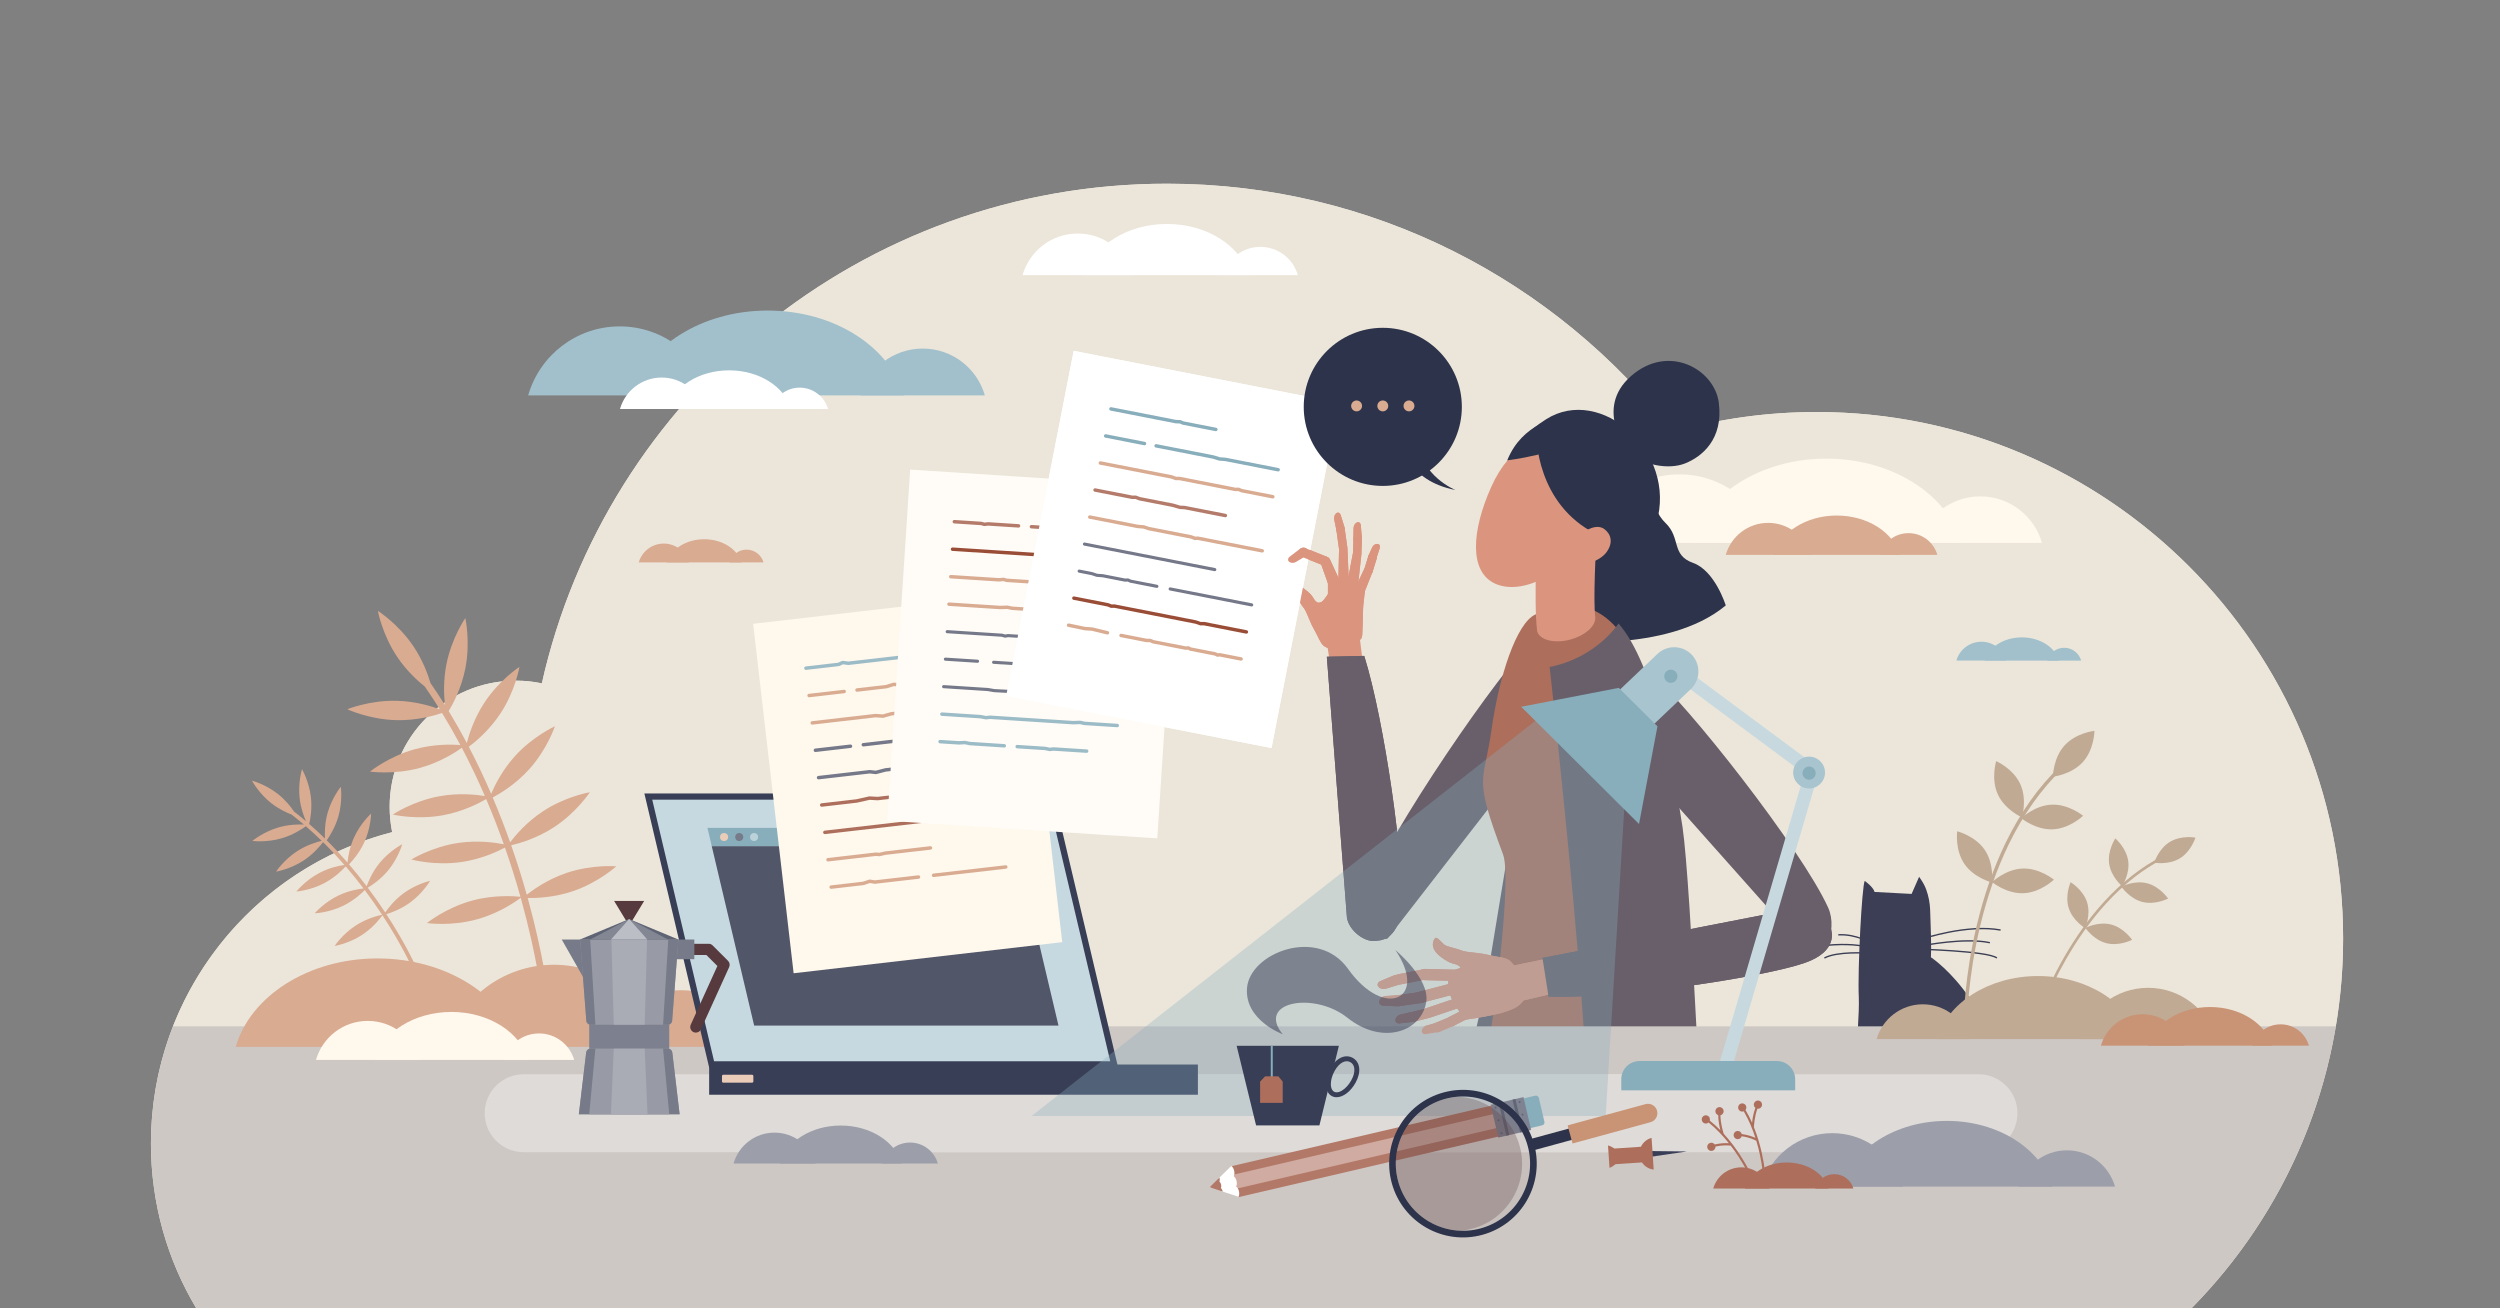 <?xml version="1.0" encoding="utf-8"?>
<!-- Generator: Adobe Illustrator 21.0.0, SVG Export Plug-In . SVG Version: 6.00 Build 0)  -->
<svg version="1.1" id="Layer_1" xmlns="http://www.w3.org/2000/svg" xmlns:xlink="http://www.w3.org/1999/xlink" x="0px" y="0px"
	 viewBox="0 0 3600 1884" style="enable-background:new 0 0 3600 1884;" xml:space="preserve">
<rect x="0" y="0" width="3600" height="1884" fill="#808080" stroke="none"/>
<style type="text/css">
	.st0{fill:#ECE6DA;}
	.st1{fill:#FFF8ED;}
	.st2{fill:#D9AB91;}
	.st3{fill:#2D334A;}
	.st4{fill:#DB957F;}
	.st5{fill:#FFFFFF;}
	.st6{fill:none;stroke:#88AEBC;stroke-width:5;stroke-linecap:round;stroke-linejoin:round;stroke-miterlimit:10;}
	.st7{fill:none;stroke:#D9AB91;stroke-width:5;stroke-linecap:round;stroke-linejoin:round;stroke-miterlimit:10;}
	.st8{fill:none;stroke:#B47B6A;stroke-width:5;stroke-linecap:round;stroke-linejoin:round;stroke-miterlimit:10;}
	.st9{fill:none;stroke:#747888;stroke-width:4.524;stroke-linecap:round;stroke-linejoin:round;stroke-miterlimit:10;}
	.st10{fill:none;stroke:#9A4D36;stroke-width:5;stroke-linecap:round;stroke-linejoin:round;stroke-miterlimit:10;}
	.st11{fill:#685F6A;}
	.st12{fill:#AD6F5C;}
	.st13{fill:#3B3E54;}
	.st14{fill:none;stroke:#3B3E54;stroke-width:2;stroke-miterlimit:10;}
	.st15{fill:#CEC8C5;}
	.st16{fill:#DFDBD8;}
	.st17{fill:#A2C0CB;}
	.st18{fill:#9C9FAA;}
	.st19{fill:#C1AA93;}
	.st20{fill:#C99375;}
	.st21{fill:#383E56;}
	.st22{fill:#C7D9E0;}
	.st23{fill:#EBCCB9;}
	.st24{fill:#88AEBC;}
	.st25{fill:#515669;}
	.st26{fill:#767A89;}
	.st27{fill:#BCD2D9;}
	.st28{fill:none;stroke:#9BBBC7;stroke-width:5;stroke-linecap:round;stroke-linejoin:round;stroke-miterlimit:10;}
	.st29{fill:none;stroke:#747888;stroke-width:5;stroke-linecap:round;stroke-linejoin:round;stroke-miterlimit:10;}
	.st30{fill:none;stroke:#AD6F5C;stroke-width:5;stroke-linecap:round;stroke-linejoin:round;stroke-miterlimit:10;}
	.st31{fill:#FFFCF7;}
	.st32{opacity:0.32;fill:#88AEBC;}
	.st33{fill:none;stroke:#C7D9DF;stroke-width:19.241;stroke-miterlimit:10;}
	.st34{fill:#A8C4CE;}
	.st35{fill:#B37968;}
	.st36{fill:#D0ABA1;}
	.st37{fill:#7F8391;}
	.st38{fill:#616677;}
	.st39{opacity:0.07;fill:#563A3D;}
	.st40{opacity:0.27;fill:#563A3D;}
	.st41{opacity:0.53;fill:#383E56;}
	.st42{fill:#563A3D;}
	.st43{fill:#7D818F;}
	.st44{fill:#999999;}
	.st45{fill:#989BA6;}
	.st46{fill:#A9ABB5;}
	.st47{fill:#5F6475;}
	.st48{fill:#838794;}
	.st49{fill:#BCBEC5;}
</style>
<g>
	<path class="st0" d="M2615.91,593.31c-71.58,0-140.82,9.93-206.46,28.44c-168.78-217.32-432.57-357.21-729.06-357.21
		c-439.77,0-807.61,307.68-900.12,719.49c-12.09-2.53-24.62-3.88-37.46-3.88c-100.37,0-181.73,81.36-181.73,181.73
		c0,12.47,1.26,24.64,3.65,36.41c-199.77,51.34-347.39,232.66-347.39,448.45c0,86.73,23.85,167.88,65.34,237.27h2872.92
		c135.09-136.92,218.49-324.96,218.49-532.5C3374.1,932.76,3034.65,593.31,2615.91,593.31z"/>
	<path class="st0" d="M3374.1,1351.5c0-418.74-339.45-758.19-758.19-758.19c-71.58,0-140.82,9.93-206.46,28.44
		c-168.78-217.32-432.57-357.21-729.06-357.21c-439.77,0-807.61,307.68-900.12,719.49c-12.09-2.53-24.62-3.88-37.46-3.88
		c-100.37,0-181.73,81.36-181.73,181.73c0,12.47,1.26,24.64,3.65,36.41c-144.63,37.17-261.91,142.48-315.64,279.66h3114.49
		C3370.49,1436.83,3374.1,1394.58,3374.1,1351.5z"/>
	<g>
		<path class="st1" d="M2851.6,714.81c42.23,0,77.85,28.33,88.89,67.01h-177.78C2773.75,743.13,2809.37,714.81,2851.6,714.81z"/>
		<path class="st1" d="M2418.32,683.1c62.21,0,114.68,41.73,130.95,98.72h-261.89C2303.64,724.83,2356.11,683.1,2418.32,683.1z"/>
		<path class="st1" d="M2824.71,781.82c-20.08-69.48-99.65-121.38-194.76-121.38c-95.11,0-174.68,51.9-194.76,121.38H2824.71z"/>
	</g>
	<g>
		<path class="st2" d="M2748.31,767.73c19.7,0,36.32,13.21,41.47,31.26h-82.94C2711.99,780.95,2728.61,767.73,2748.31,767.73z"/>
		<path class="st2" d="M2546.18,752.94c29.02,0,53.5,19.47,61.09,46.05h-122.18C2492.67,772.41,2517.15,752.94,2546.18,752.94z"/>
		<path class="st2" d="M2735.77,799c-9.37-32.41-46.49-56.62-90.86-56.62c-44.37,0-81.49,24.21-90.86,56.62H2735.77z"/>
	</g>
	<g>
		<path class="st3" d="M2237.14,921.93c0,0,162.89,20.81,247.95-50.11c0,0-15.42-50.04-47.17-61.29
			c-31.75-11.25-17.11-36.06-39.74-57.59c-22.63-21.53-25.71-69.84-25.71-69.84l-101.33,75.69L2237.14,921.93z"/>
		<polygon class="st4" points="1924.81,1017.31 1970.17,1015.87 1957.11,911 1909.04,914.86 		"/>
		<path class="st4" d="M1903.41,866.18c6.51,24.73,11.05,51.14,12.2,51.91l42.16,3.84c5.01-4.73,3.68-0.77,5.12-46.21
			c0.05-1.62,0.17-3.25,0.35-4.86l2.34-20.73c0,0-11.11-22.68-33.23-16.55l-5.02,1.97C1924.34,836.58,1905.39,867.6,1903.41,866.18
			L1903.41,866.18z"/>
		<path class="st4" d="M1921.4,748.97l3.01,14.48l0,0c1.16,4.46,4.95,7.02,8.26,5.6l0,0c3.17-1.36,4.68-5.86,3.37-10.04l-5.48-17.47
			c-0.85-2.7-3.24-4.12-5.24-3.09l0,0C1922.11,740.08,1920.47,744.51,1921.4,748.97z"/>
		<path class="st4" d="M1928.12,795.36l-1,46.28c0.17,4.01,5.91,5.14,9.34,4.95h0c3.43-0.19,6.08-3.6,5.91-7.61l-1.83-44.32
			c-0.17-4.01-3.08-7.11-6.51-6.91h0C1930.6,787.93,1927.96,791.34,1928.12,795.36z"/>
		<path class="st4" d="M1924.62,765.13l3.71,26.47c0.54,3.88,3.67,6.5,6.98,5.87l0,0c3.31-0.64,5.56-4.29,5.02-8.17l-3.71-26.47
			c-0.54-3.88-3.67-6.5-6.98-5.87l0,0C1926.32,757.6,1924.07,761.26,1924.62,765.13z"/>
		<path class="st4" d="M1949.11,761.08l-0.22,14.67l0,0c0.16,4.57,3.27,7.99,6.78,7.46l0,0c3.36-0.51,5.79-4.45,5.43-8.8
			l-1.53-18.16c-0.24-2.81-2.25-4.77-4.4-4.29l0,0C1951.73,752.71,1949.17,756.55,1949.11,761.08z"/>
		<path class="st4" d="M1947.84,798.32l-7.4,39.22c-0.5,4.56,5.07,8.19,8.49,8.63l0,0c3.42,0.44,6.59-2.9,7.09-7.46l4.21-38.79
			c0.5-4.56-1.88-8.61-5.3-9.05l0,0C1951.51,790.42,1948.34,793.76,1947.84,798.32z"/>
		<path class="st4" d="M1948.99,775.99l-0.71,19.47c-0.17,4.58,2.43,8.35,5.8,8.43l0,0c3.37,0.08,6.24-3.57,6.41-8.15l0.71-19.47
			c0.17-4.58-2.43-8.35-5.8-8.43l0,0C1952.02,767.76,1949.16,771.41,1948.99,775.99z"/>
		<path class="st4" d="M1975.97,788.29l-5.43,11.89l0,0c-1.49,3.81,0.05,7.95,3.36,9.05l0,0c3.17,1.05,6.74-1.12,7.96-4.83
			l5.13-15.51c0.79-2.4-0.29-4.88-2.38-5.42l0,0C1981.28,782.59,1977.64,784.62,1975.97,788.29z"/>
		<path class="st4" d="M1964.22,819.88l-15.56,33.06c-1.3,3.26,2.44,7.65,5.7,8.95h0c3.26,1.3,6.95-0.3,8.25-3.56l13.42-33.76
			c1.3-3.26-0.3-6.95-3.56-8.25l0,0C1969.21,815.03,1965.51,816.62,1964.22,819.88z"/>
		<path class="st4" d="M1970.24,801.19l-5.67,18.37c-1.03,3.33,0.84,6.85,4.16,7.88v0c3.33,1.03,6.85-0.84,7.88-4.16l5.67-18.37
			c1.03-3.33-0.84-6.85-4.16-7.88h0C1974.79,796,1971.26,797.86,1970.24,801.19z"/>
		<polygon class="st4" points="1912.23,830.34 1912.2,857.9 1930.08,852.22 1925.35,829.21 		"/>
		<path class="st4" d="M1914.79,934.52c9.55-5.73,21.42-13.46,22.78-30.43c1.08-13.56-1.39-23.29-6.93-30.1
			c-5.72-7.02-17.22-11.99-28.14-7.01c-2.11,0.96-4.24,1.28-5.58,0.49c-0.02-0.01-0.04-0.02-0.06-0.04
			c-7.03-4.21-2.99-8.15-18.67-19.39c-15.68-11.24-23.57-2.17-25.02,0.47c-1.45,2.64,7.27,6.03,11.02,8.31
			c3.75,2.28,8.92,13.68,13.06,18.39c2.42,2.76,5.81,10.72,8.22,16.86c2.26,5.77,4.98,11.35,8.12,16.69
			c4.59,7.81,6.74,15.73,12.46,21.18C1907.86,931.68,1912.77,933.25,1914.79,934.52z"/>
		<g>
			
				<rect x="1494.2" y="538.48" transform="matrix(0.981 0.192 -0.192 0.981 183.695 -309.872)" class="st5" width="389.52" height="506.73"/>
			<polyline class="st6" points="1599.78,588.84 1693.58,607.21 1699.2,607.29 1703.8,609.21 1750.82,618.42 			"/>
			<polyline class="st6" points="1664.83,642 1747.55,658.2 1756.06,660.89 1764.53,661.53 1840.51,676.41 			"/>
			<line class="st6" x1="1592.15" y1="627.77" x2="1648.08" y2="638.72"/>
			<polyline class="st7" points="1584.53,666.7 1687.24,686.81 1693.15,688.99 1698.56,689.03 1778.67,704.72 1783.65,704.68 
				1787.81,706.51 1832.88,715.34 			"/>
			<polyline class="st8" points="1576.9,705.63 1630.42,716.11 1635.4,716.07 1640.87,718.16 1688.76,727.53 1699.02,730.56 
				1705.74,730.86 1764.51,742.37 			"/>
			<polyline class="st7" points="1569.28,744.56 1638.04,758.02 1646.94,758.75 1654.14,761.18 1715.09,773.12 1721,775.29 
				1724.67,774.99 1817.63,793.2 			"/>
			<line class="st9" x1="1561.66" y1="783.48" x2="1749.26" y2="820.23"/>
			<line class="st9" x1="1685.04" y1="848.07" x2="1802.39" y2="871.06"/>
			<polyline class="st9" points="1554.03,822.41 1572.29,825.99 1579.49,828.42 1587.96,829.06 1620.17,835.37 1624.28,835.16 
				1628.01,836.9 1665.89,844.32 			"/>
			<polyline class="st10" points="1546.41,861.34 1595.57,870.97 1600.17,872.89 1604.71,872.76 1721.82,895.7 1728.6,898.05 
				1734.01,898.09 1794.76,909.99 			"/>
			<polyline class="st7" points="1614.3,915.06 1650.64,922.18 1656.49,922.31 1660.21,924.06 1707.23,933.27 1711.34,933.05 
				1714.2,934.63 1749.9,941.62 1753.19,943.29 1756.43,942.9 1787.14,948.92 			"/>
			<polyline class="st7" points="1538.78,900.27 1562.18,905.16 1572.47,905.85 1594.71,911.23 			"/>
		</g>
		<path class="st11" d="M2139.37,1724.9c0,0-65.04-7.35-64.7-19.86l64.7-283.49l38.34-232.57l33.54,194.74L2139.37,1724.9z"/>
		<path class="st11" d="M2212.47,915.61c41.8-40.07,71.32-0.23,72.6,0.52c14.99,8.75,16.43,42.63,4.33,59.99l-289.71,373.49
			c-4.07,6.46-14.9-0.1-21.49-3.95c-2.2-1.29-3.92-3.08-5.11-5.15c-11.67-13.59-13.23-37.22-6.59-54.27
			C2001.05,1197.46,2158.12,967.72,2212.47,915.61z"/>
		<g>
			<path class="st12" d="M2443.48,1762.28c8.71,2.82,4.53-176.36-16.22-304.58c4.67-111.14-25.12-376.39-50.54-456.74
				c-31.93-100.92-82.33-156.21-166.32-115.85c-26.43,12.7-51.51,87.03-62.67,166.1c-11.16,79.06-26.84,63.18,16.65,179.07
				c15.46,41.2-23.43,320.22-42.66,393.99c-5.53,21.2-13.57,93.27-24.11,115.64c15.41,11.02,29.89,19.01,46.79,25.15
				C2260.29,1807.09,2327.44,1724.74,2443.48,1762.28z"/>
		</g>
		<path class="st3" d="M2249.4,845.89c0,0,113.06-16.14,135.77-92.64c30.49-102.71-80.14-199.35-158.62-149.6
			c-53.17,33.71-60.12,67.53-56.28,79.98C2174.1,696.09,2249.4,845.89,2249.4,845.89z"/>
		<path class="st4" d="M2300.58,749.61l-85.72-6.05c-0.84,11.74-6.8,123.45-1.32,165.35c3.49,12.86,24.97,18.22,47.97,11.98
			c20.68-5.61,35.42-18.68,35.68-30.6l0.1-0.02C2294.01,865.14,2297.7,790.62,2300.58,749.61z"/>
		<path class="st4" d="M2286.49,763.49c-28.09,62.9-94.67,94.32-133.11,77.16s-34.17-76.42-6.09-139.32
			c28.09-62.9,73.54-80.99,111.98-63.83S2314.58,700.59,2286.49,763.49z"/>
		<path class="st3" d="M2212.09,619.21c0,0-3.87,92.13,71.08,141.06c38.61,25.2,67.74-38.18,67.74-38.18l-27.09-72.77
			c0,0-27.81-34.7-54.35-37.93C2267.2,611.12,2212.09,619.21,2212.09,619.21z"/>
		<path class="st3" d="M2170.42,662.93c0,0,79.68-9.68,96.48-32.8c16.8-23.11-21.73-28.62-21.73-28.62
			S2192.31,608.21,2170.42,662.93z"/>
		<path class="st3" d="M2344.67,650.21c0,0-50.12-61.17,3.99-108.65c54.11-47.48,120.22-9.66,126.41,38.24
			c6.87,53.18-24.74,78-48.45,87.48C2402.91,676.76,2365.77,670.2,2344.67,650.21z"/>
		<path class="st4" d="M2313.28,795.27c-10.13,13.79-36.77,21.37-46.76,14.03c-9.98-7.33-4.27-20.35,5.86-34.14
			c10.13-13.79,27.7-20.74,37.68-13.41C2320.05,769.09,2323.41,781.48,2313.28,795.27z"/>
		<path class="st11" d="M2330.65,897.77c0,0-31.3,49.19-99.19,62.69c0,0,73.56,654.17,52.52,732.88c0,0,139.81,1.95,169.67,11.69
			c0,0-18.68-433.14-30.81-514.03C2410.71,1110.11,2382.04,956.42,2330.65,897.77z"/>
		<path class="st11" d="M2372.83,965.49c-43.1-35.74-70.47,5.28-71.7,6.11c-14.41,9.66-14.31,42.72-1.58,58.67l303.03,340.82
			c4.31,5.96,14.71-1.25,21.05-5.5c2.12-1.42,3.74-3.3,4.82-5.41c10.92-14.11,11.4-37.21,4.07-53.28
			C2594.4,1223.24,2428.88,1011.97,2372.83,965.49z"/>
		<g>
			<path class="st4" d="M2180.67,1390.4c-2.94,12.04-7.66,21.52-25.54,28.23c-14.28,5.37-25.65,5.73-34.89,1.88
				c-9.54-3.97-17.58-12.31-16.75-22.39c0.21-2.57-0.06-4.95-1.37-6.15c-0.02-0.02-0.04-0.04-0.06-0.05
				c-6.95-6.25-9.83-0.69-27.33-14.06c-17.5-13.37-10.39-24.67-8.03-27.05c2.36-2.37,8.99,5.95,12.74,9.27
				c3.75,3.32,17.83,5.35,24.33,8.34c3.81,1.74,13.57,2.93,21.02,3.61c7.01,0.64,13.96,1.83,20.81,3.55
				c10.01,2.52,19.3,2.37,27.15,6.83C2175.24,1383.83,2178.62,1388.62,2180.67,1390.4z"/>
			<polygon class="st4" points="2293.08,1417.16 2287.33,1368.05 2169.21,1392.54 2177.96,1444.35 			"/>
			<path class="st4" d="M2120.69,1386.75c28.83,3.6,59.21,4.77,60.28,5.93l12.54,48.1c-4.49,6.36-10.52,15.86-64.02,24.63
				l-19.77,3.07l-13.54-19.55c-2.1-3.03-3.87-6.27-5.28-9.66l-1.85-4.46c-3.77-9.09-4.66-19.03-2.52-28.48l1.32-5.85
				C2088.47,1397.01,2122.63,1388.73,2120.69,1386.75L2120.69,1386.75z"/>
			<path class="st4" d="M2050.9,1411.42l56.79,1.41c4.5,0.11,8.33-3.42,8.57-7.89l0,0c0.24-4.47-3.22-8.18-7.72-8.29l-56.79-1.41
				c-4.5-0.11-8.33,3.42-8.57,7.89l0,0C2042.95,1407.59,2046.4,1411.3,2050.9,1411.42z"/>
			<path class="st4" d="M2016.04,1417.76l35.06-6.9c4.16-0.82,6.95-4.81,6.24-8.91l0,0c-0.71-4.1-4.66-6.77-8.81-5.95l-35.06,6.9
				c-4.16,0.82-6.95,4.81-6.24,8.91l0,0C2007.94,1415.91,2011.88,1418.58,2016.04,1417.76z"/>
			<path class="st4" d="M1996.06,1423.58l16.27-4.93l0,0c5-1.81,7.81-6.71,6.14-10.7l0,0c-1.6-3.82-6.71-5.31-11.4-3.34l-19.59,8.24
				c-3.03,1.27-4.57,4.36-3.37,6.75l0,0C1986.01,1423.43,1991.05,1425.1,1996.06,1423.58z"/>
			<path class="st4" d="M1995.67,1434.23l16.84-1.1l0,0c5.28-0.05,9.66,3.81,9.55,8.42l0,0c-0.1,4.41-4.29,7.8-9.35,7.57
				l-21.11-0.97c-3.27-0.15-5.81-2.66-5.57-5.5l0,0C1986.42,1438.11,1990.48,1434.57,1995.67,1434.23z"/>
			<path class="st4" d="M2042.35,1428.4l48.39-12.59c4.38-1.14,8.95,1.45,10.22,5.79l0,0c1.26,4.34-1.27,8.78-5.65,9.92
				l-48.39,12.59c-4.38,1.14-8.95-1.45-10.22-5.79l0,0C2035.45,1433.98,2037.97,1429.54,2042.35,1428.4z"/>
			<path class="st4" d="M2014.41,1432.82l30.02-4.26c4.4-0.62,8.56,2.39,9.29,6.74l0,0c0.74,4.34-2.23,8.37-6.63,8.99l-30.02,4.26
				c-4.4,0.62-8.56-2.39-9.29-6.74l0,0C2007.05,1437.47,2010.02,1433.44,2014.41,1432.82z"/>
			<path class="st4" d="M2017.13,1460.78l15.05-3.4l0,0c4.76-0.8,9.12,2.02,9.53,6.15l0,0c0.39,3.95-3.01,7.57-7.6,8.09l-19.13,2.16
				c-2.96,0.33-5.53-1.54-5.62-4.11l0,0C2009.22,1465.57,2012.48,1461.83,2017.13,1460.78z"/>
			<path class="st4" d="M2055.16,1451.34l38.83-13.14c4.56-1.54,9.39,0.29,10.77,4.11v0c1.38,3.81-1.2,8.16-5.76,9.7l-38.83,13.14
				c-4.56,1.54-9.39-0.29-10.77-4.11l0,0C2048.01,1457.23,2050.6,1452.89,2055.16,1451.34z"/>
			<path class="st4" d="M2032.46,1457.45l19.87-5c4.67-1.18,9.27,0.98,10.26,4.81l0,0c1,3.83-1.99,7.89-6.66,9.07l-19.87,5
				c-4.67,1.18-9.27-0.98-10.26-4.81l0,0C2024.8,1462.68,2027.78,1458.62,2032.46,1457.45z"/>
			<path class="st4" d="M2054.01,1476.89l14.14-4.01l0,0c4.49-1.01,8.94,1.39,9.7,5.24l0,0c0.73,3.68-2.21,7.27-6.56,8l-18.17,3.08
				c-2.81,0.48-5.44-1.14-5.76-3.54l0,0C2046.85,1481.82,2049.65,1478.13,2054.01,1476.89z"/>
			<path class="st4" d="M2086.84,1464.38l36.11-18.62c3.49-1.8,7.86-0.43,9.77,3.06l0,0c1.91,3.49,0.63,7.77-2.85,9.57l-36.11,18.62
				c-3.49,1.8-7.86,0.43-9.77-3.06v0C2082.08,1470.47,2083.36,1466.18,2086.84,1464.38z"/>
			<path class="st4" d="M2066.65,1473.13l19.88-8.32c3.6-1.51,7.82,0.19,9.44,3.78l0,0c1.62,3.59,0.01,7.72-3.59,9.23l-19.88,8.32
				c-3.6,1.51-7.82-0.19-9.44-3.78l0,0C2061.44,1478.76,2063.05,1474.63,2066.65,1473.13z"/>
		</g>
		<g>
			<path class="st11" d="M2229.89,1435.01c98.57,4.08,310.2-27.81,369.21-48.52c48.95-17.18,37.8-46.65,37.73-48.01
				c-0.83-15.89-24.58-34.16-43.34-31.62l-372.33,72.59L2229.89,1435.01z"/>
		</g>
		<g>
			<path class="st11" d="M1964.5,944.5c29.42,94.17,58.17,298.92,53.41,361.28c-3.95,51.73-35.29,48.57-36.62,48.86
				c-15.57,3.3-39.35-14.92-41.75-33.69l-28.91-375.26L1964.5,944.5z"/>
		</g>
		<path class="st4" d="M1902.2,811.91l17.87,50.29c1.66,3.62,9.07,0.64,12.69-1.03l0,0c3.62-1.66,5.21-5.95,3.55-9.57l-20.99-45.72
			c-1.66-3.62-5.95-5.21-9.57-3.55l0,0C1902.12,804.01,1900.53,808.29,1902.2,811.91z"/>
		<path class="st4" d="M1874.24,801.68l31.22,12.48c3.46,1.38,7.39-0.3,8.78-3.76l0,0c1.38-3.46-0.3-7.39-3.76-8.78l-31.22-12.48
			c-3.46-1.38-7.39,0.3-8.78,3.76l0,0C1869.09,796.37,1870.78,800.3,1874.24,801.68z"/>
		<path class="st4" d="M1866.64,808.94l12.72-7.73l0,0c3.85-2.62,5.16-7.39,2.87-10.41l0,0c-2.19-2.89-6.85-3.04-10.4-0.34
			l-14.82,11.26c-2.29,1.74-2.93,4.69-1.39,6.46l0,0C1858.08,811,1862.72,811.33,1866.64,808.94z"/>
	</g>
	<g>
		<path class="st13" d="M2882.89,1636.92h-220.48l-0.13-0.01c0,0,16.23-160.55,14.37-200.98s4.57-160.14,8.54-167.48
			c0,0,12.32,8.7,14.18,15.96l53.33,2.83l10.81-24.65l2.69,3.95c3.14,4.62,5.81,9.57,7.68,14.83c3.27,9.19,5.13,18.83,5.52,28.62
			c0.88,22.13,2,56.33,1.13,68.49c0,0,118.92,78.12,102.56,256.29L2882.89,1636.92z"/>
		<g>
			<path class="st13" d="M2731.41,1855.53c4.16,0,8.32-1.63,11.42-4.88c6.04-6.31,5.82-16.32-0.48-22.36c0,0-6-5.93-10.31-14.68
				c-4.96-10.08-5.52-19.08-1.72-27.5c4.37-9.69,14.77-10.84,41.19-11.48c26.96-0.65,60.52-1.46,92.88-23.87
				c19.62-13.58,31.05-31.15,33.98-52.22c5.98-42.99-27.32-84.01-28.74-85.73c-5.55-6.74-15.52-7.7-22.26-2.15
				c-6.73,5.55-7.7,15.5-2.17,22.24c0.51,0.63,25.94,32.37,21.83,61.39c-1.71,12.07-8.46,22.04-20.65,30.48
				c-24.58,17.02-51.71,17.68-75.64,18.25c-27.67,0.67-56.29,1.36-69.25,30.09c-18.64,41.31,17.44,76.54,18.98,78.02
				C2723.54,1854.07,2727.48,1855.53,2731.41,1855.53z"/>
		</g>
		<path class="st13" d="M2675,1602.82c0,0-27.44,7.85-31.65,34.1h44.56L2675,1602.82z"/>
		<path class="st14" d="M2768.86,1351.81c0,0,64.07-21.43,111.98-12.56"/>
		<path class="st14" d="M2768.86,1361.73c0,0,59.93-12.02,96.6-4.24"/>
		<path class="st14" d="M2693.45,1357.8c0,0-20.26-13.06-46.32-11.66"/>
		<path class="st14" d="M2697.41,1366.73c0,0-27.12-14.92-105.22,0"/>
		<path class="st14" d="M2687.91,1372.51c0,0-41.89-3.04-60.82,7.02"/>
		<path class="st14" d="M2760.18,1366.73c0,0,102.33,2.57,115.34,12.8"/>
	</g>
	<path class="st15" d="M249.1,1477.95c-20.49,52.3-31.75,109.22-31.75,168.78c0,86.73,23.85,167.88,65.34,237.27h2872.92
		c107.05-108.5,181.62-249.09,207.98-406.05H249.1z"/>
	<g>
		<path class="st16" d="M2849.04,1659.12H1172.85c-30.98,0-56.09-25.11-56.09-56.09c0-30.98,25.11-56.09,56.09-56.09h1676.19
			c30.98,0,56.09,25.11,56.09,56.09C2905.13,1634.01,2880.02,1659.12,2849.04,1659.12z"/>
	</g>
	<g>
		<path class="st16" d="M2430.25,1659.12H754.06c-30.98,0-56.09-25.11-56.09-56.09c0-30.98,25.11-56.09,56.09-56.09h1676.19
			c30.98,0,56.09,25.11,56.09,56.09C2486.34,1634.01,2461.23,1659.12,2430.25,1659.12z"/>
	</g>
	<g>
		<path class="st17" d="M2972.42,932.78c11.62,0,21.42,7.79,24.46,18.44h-48.92C2951,940.57,2960.8,932.78,2972.42,932.78z"/>
		<path class="st17" d="M2853.2,924.05c17.12,0,31.55,11.48,36.03,27.16h-72.06C2821.65,935.53,2836.09,924.05,2853.2,924.05z"/>
		<path class="st17" d="M2965.02,951.22c-5.52-19.12-27.42-33.4-53.59-33.4s-48.06,14.28-53.59,33.4H2965.02z"/>
	</g>
	<g>
		<path class="st5" d="M1814.95,355.49c25.63,0,47.25,17.19,53.95,40.67H1761C1767.7,372.68,1789.32,355.49,1814.95,355.49z"/>
		<path class="st5" d="M1551.99,336.25c37.76,0,69.6,25.32,79.47,59.91h-158.95C1482.39,361.57,1514.23,336.25,1551.99,336.25z"/>
		<path class="st5" d="M1798.63,396.16c-12.19-42.17-60.48-73.66-118.2-73.66c-57.73,0-106.02,31.5-118.2,73.66H1798.63z"/>
	</g>
	<g>
		<path class="st2" d="M1075.05,791.46c11.62,0,21.42,7.79,24.46,18.44h-48.92C1053.63,799.25,1063.43,791.46,1075.05,791.46z"/>
		<path class="st2" d="M955.83,782.73c17.12,0,31.55,11.48,36.03,27.16H919.8C924.28,794.22,938.72,782.73,955.83,782.73z"/>
		<path class="st2" d="M1067.65,809.9c-5.52-19.12-27.42-33.4-53.59-33.4s-48.06,14.28-53.59,33.4H1067.65z"/>
	</g>
	<g>
		<path class="st17" d="M1328.7,501.93c42.53,0,78.39,28.52,89.51,67.48h-179.01C1250.31,530.45,1286.17,501.93,1328.7,501.93z"/>
		<path class="st17" d="M892.42,470.01c62.64,0,115.47,42.01,131.85,99.4H760.57C776.95,512.02,829.78,470.01,892.42,470.01z"/>
		<path class="st17" d="M1301.62,569.41c-20.22-69.96-100.34-122.22-196.11-122.22c-95.77,0-175.89,52.25-196.11,122.22H1301.62z"/>
	</g>
	<g>
		<path class="st5" d="M1151.57,558.22c19.37,0,35.71,12.99,40.77,30.74h-81.55C1115.86,571.21,1132.2,558.22,1151.57,558.22z"/>
		<path class="st5" d="M952.83,543.67c28.54,0,52.6,19.14,60.06,45.28H892.76C900.22,562.81,924.29,543.67,952.83,543.67z"/>
		<path class="st5" d="M1139.23,588.96c-9.21-31.87-45.71-55.67-89.34-55.67c-43.63,0-80.13,23.8-89.34,55.67H1139.23z"/>
	</g>
	<g>
		<path class="st18" d="M2976.33,1656.46c32.93,0,60.7,22.08,69.31,52.25h-138.62C2915.64,1678.54,2943.41,1656.46,2976.33,1656.46z
			"/>
		<path class="st18" d="M2638.51,1631.74c48.51,0,89.41,32.53,102.1,76.97h-204.19C2549.1,1664.27,2590,1631.74,2638.51,1631.74z"/>
		<path class="st18" d="M2955.36,1708.71c-15.66-54.17-77.69-94.63-151.85-94.63s-136.2,40.46-151.85,94.63H2955.36z"/>
	</g>
	<g>
		<path class="st18" d="M1310.47,1645.26c19.03,0,35.07,12.76,40.05,30.19h-80.09C1275.4,1658.02,1291.45,1645.26,1310.47,1645.26z"
			/>
		<path class="st18" d="M1115.28,1630.97c28.03,0,51.67,18.8,58.99,44.47h-117.99C1063.61,1649.77,1087.25,1630.97,1115.28,1630.97z
			"/>
		<path class="st18" d="M1298.36,1675.45c-9.05-31.3-44.89-54.68-87.74-54.68c-42.85,0-78.7,23.38-87.74,54.68H1298.36z"/>
	</g>
	<g>
		<path class="st12" d="M2641.41,1690.76c13.05,0,24.06,8.75,27.47,20.71h-54.94C2617.35,1699.51,2628.35,1690.76,2641.41,1690.76z"
			/>
		<path class="st12" d="M2507.51,1680.96c19.23,0,35.44,12.89,40.47,30.51h-80.93C2472.07,1693.86,2488.29,1680.96,2507.51,1680.96z
			"/>
		<path class="st12" d="M2633.09,1711.47c-6.21-21.47-30.79-37.51-60.19-37.51s-53.98,16.04-60.19,37.51H2633.09z"/>
	</g>
	<g>
		<path class="st12" d="M2454.01,1606.55c2.99-1.32,6.49,0.04,7.81,3.03c0.59,1.34,0.64,2.78,0.25,4.08
			c5.44,4.35,10.54,9.05,15.27,13.87c-1.39-5.41-3.05-13.55-3.09-21.75c-1.53-0.51-2.86-1.63-3.56-3.23
			c-1.32-2.99,0.04-6.49,3.03-7.81c2.99-1.32,6.49,0.04,7.81,3.03c1.32,2.99-0.04,6.49-3.03,7.81c-0.34,0.15-0.7,0.26-1.05,0.35
			c0.1,12.27,4.06,24.76,4.7,26.69c10.11,11.07,18.26,22.4,24.15,31.47c10.58,16.3,16.33,29.03,16.38,29.16l-2.91,1.31
			c-0.06-0.12-5.71-12.63-16.15-28.73c-3.14-4.84-6.94-10.33-11.33-16.08c-2.27-0.33-10.85-1.25-22.04,1.32
			c0.14,2.4-1.19,4.74-3.52,5.77c-2.99,1.32-6.49-0.04-7.81-3.03c-1.32-2.99,0.04-6.49,3.03-7.81c2.64-1.16,5.66-0.25,7.25,2.03
			c8.86-2.08,16.15-2.08,20.37-1.78c-8.04-10.12-17.86-20.76-29.2-29.87c-0.45,0.41-0.98,0.75-1.56,1.01
			c-2.99,1.32-6.49-0.04-7.81-3.03S2451.01,1607.87,2454.01,1606.55z"/>
		<path class="st12" d="M2529.1,1642.76c-2.01-1.11-9.72-4.99-21.09-6.53c-0.71,2.29-2.78,4.02-5.32,4.16
			c-3.26,0.18-6.06-2.32-6.24-5.58c-0.18-3.26,2.32-6.06,5.58-6.24c2.88-0.16,5.38,1.76,6.07,4.45c9.03,1.17,15.85,3.75,19.69,5.51
			c-3.96-12.3-9.4-25.72-16.81-38.24c-0.57,0.22-1.18,0.36-1.82,0.4c-3.26,0.18-6.06-2.32-6.24-5.58c-0.18-3.26,2.32-6.06,5.58-6.24
			s6.06,2.32,6.24,5.58c0.08,1.46-0.38,2.83-1.2,3.91c3.56,5.99,6.68,12.18,9.41,18.36c0.6-5.55,1.92-13.76,4.77-21.45
			c-1.26-1.02-2.1-2.53-2.2-4.27c-0.18-3.26,2.32-6.06,5.58-6.24s6.06,2.32,6.24,5.58s-2.32,6.06-5.58,6.24
			c-0.38,0.02-0.75,0-1.11-0.05c-4.23,11.52-4.92,24.61-5,26.63c5.56,13.92,9.2,27.4,11.51,37.96c4.16,18.98,5.05,32.92,5.06,33.06
			l-3.19,0.2c-0.01-0.14-0.89-13.83-4.99-32.58C2532.81,1656.17,2531.19,1649.69,2529.1,1642.76z"/>
	</g>
	<path class="st2" d="M581.1,1286.33c-13.44,9.87-22.46,21.86-26.37,27.64c-0.27-0.41-0.54-0.82-0.81-1.23
		c-6.94-10.5-15.06-22.17-24.31-34.47c5.63-3.32,18.7-11.87,29.71-25.36c14.48-17.73,19.9-37.26,19.9-37.26s-18.05,9.21-32.53,26.94
		c-10.65,13.04-16.39,27.04-18.69,33.54c-7.71-10.18-16.18-20.77-25.39-31.5c4.69-4.78,14.96-16.29,22.05-31.92
		c9.46-20.84,9.71-41.11,9.71-41.11s-15.1,13.52-24.56,34.36c-6.61,14.56-8.72,28.83-9.39,36.11
		c-9.25-10.66-19.24-21.44-29.93-32.05c3.9-5.42,12.31-18.38,16.95-34.94c6.17-22.04,3.32-42.11,3.32-42.11s-12.86,15.67-19.03,37.7
		c-4.25,15.18-4.22,29.43-3.79,36.83c-7.25-7.11-14.81-14.13-22.69-20.98c1.56-6.54,4.42-21.66,2.46-38.66
		c-2.61-22.74-12.84-40.24-12.84-40.24s-5.98,19.36-3.37,42.1c1.59,13.82,5.98,25.69,9.19,32.89c-5.58-4.74-11.3-9.38-17.18-13.91
		c-4.42-6.52-12.19-16.54-23.12-25.2c-17.94-14.22-37.54-19.35-37.54-19.35s9.47,17.92,27.41,32.14
		c10.81,8.57,22.21,13.83,29.58,16.67c6.08,4.68,12,9.49,17.76,14.4c-7.43-0.35-21.6-0.22-36.66,4.16
		c-21.98,6.39-37.52,19.4-37.52,19.4s20.09,2.65,42.07-3.74c16.69-4.85,29.66-13.52,34.94-17.41c7.93,6.86,15.54,13.9,22.84,21.02
		c-6.7,1.57-21.27,5.75-35.41,14.94c-19.2,12.46-30.31,29.41-30.31,29.41s20-3.26,39.2-15.73c14.58-9.47,24.5-21.52,28.43-26.77
		c11.01,10.86,21.28,21.91,30.78,32.84c-6.9,1-21.64,3.9-36.39,11.72c-20.22,10.72-32.79,26.62-32.79,26.62s20.21-1.48,40.43-12.21
		c15.23-8.08,26.12-19.08,30.57-24.03c9.32,10.82,17.88,21.51,25.66,31.78c-7.02,0.78-21.71,3.17-36.58,10.38
		c-20.59,9.98-33.73,25.42-33.73,25.42s20.25-0.75,40.85-10.74c15.31-7.42,26.5-17.86,31.23-22.72
		c9.12,12.14,17.14,23.65,23.98,34.02c0.34,0.52,0.68,1.03,1.02,1.55c-4.5,0.9-21.56,4.81-38.04,15.51
		c-19.2,12.46-30.31,29.41-30.31,29.41s20-3.26,39.2-15.73c16.48-10.7,27-24.7,29.65-28.45c27.93,42.62,42.5,74.91,42.64,75.24
		l5.12-2.29c-0.15-0.33-14.55-32.26-42.13-74.57c6.62-1.96,20.88-6.98,34.43-16.92c18.45-13.54,28.58-31.1,28.58-31.1
		S599.55,1272.79,581.1,1286.33z"/>
	<path class="st2" d="M815.84,1256.99c-27.02,9.12-47.93,23.99-57.29,31.39c-0.23-0.81-0.45-1.61-0.68-2.42
		c-5.87-20.7-13.07-43.92-21.76-68.77c10.9-2.5,36.63-9.67,61.56-25.94c32.77-21.39,51.72-50.42,51.72-50.42
		s-34.19,5.66-66.97,27.06c-24.11,15.74-40.72,35.59-47.82,44.99c-7.29-20.58-15.62-42.23-25.08-64.49
		c10.12-5.36,32.81-18.81,52.47-40.6c26.21-29.06,37.11-61.97,37.11-61.97s-31.61,14.22-57.82,43.28
		c-18.31,20.3-29.14,42.47-34.01,53.99c-9.56-22.17-20.26-44.9-32.18-67.73c9.16-6.82,29.58-23.58,45.72-48.17
		c21.47-32.72,27.22-66.9,27.22-66.9s-29.07,18.87-50.54,51.59c-14.8,22.54-22.12,45.78-25.25,58.05
		c-8.14-15.34-16.83-30.7-26.11-45.95c5.94-9.85,18.41-33.01,24.03-61.74c7.51-38.41-0.09-72.23-0.09-72.23
		s-19.78,28.46-27.29,66.87c-4.56,23.34-3.55,44.97-2.05,58.36c-6.64-10.61-13.56-21.14-20.79-31.57
		c-3.82-12.91-11.31-33.28-24.63-53.05c-21.87-32.46-51.17-50.98-51.17-50.98s6.16,34.11,28.03,66.57
		c13.18,19.56,29.04,34.04,39.58,42.48c7.49,10.78,14.63,21.68,21.48,32.66c-11.93-4.42-35.1-11.54-61.91-12.21
		c-39.13-0.97-71.19,12.19-71.19,12.19s31.37,14.73,70.5,15.7c29.71,0.73,55.34-6.68,65.96-10.28c9.37,15.29,18.13,30.7,26.33,46.09
		c-11.73-0.91-37.64-1.63-65.44,6.01c-37.74,10.38-64.63,32.24-64.63,32.24s34.29,5.04,72.03-5.34
		c28.67-7.88,51.07-22.39,60.19-28.91c12.32,23.4,23.34,46.72,33.16,69.46c-11.76-1.94-37.28-4.84-65.37,0.27
		c-38.51,7-67.23,26.4-67.23,26.4s33.71,8.05,72.22,1.04c29-5.27,52.45-17.58,62.26-23.33c9.58,22.47,18.01,44.32,25.37,65.08
		c-11.84-2.37-37.02-6.07-64.99-2.02c-38.73,5.61-68.14,23.96-68.14,23.96s33.4,9.26,72.13,3.65c28.8-4.17,52.43-15.38,62.66-20.86
		c8.58,24.51,15.68,47.42,21.47,67.86c0.29,1.02,0.58,2.04,0.86,3.05c-7.8-0.87-37.64-3.32-70.03,5.58
		c-37.74,10.38-64.63,32.24-64.63,32.24s34.29,5.04,72.03-5.34c32.41-8.91,56.8-26.28,63.05-31.01
		c23.44,83.92,30.47,144.09,30.54,144.7l9.53-1.09c-0.07-0.61-7.01-60.12-30.04-143.35c11.81,0.23,37.65-0.55,64.88-9.75
		c37.08-12.52,62.68-35.88,62.68-35.88S852.92,1244.48,815.84,1256.99z"/>
	<g>
		<path class="st2" d="M797.69,1389.24c74.49,0,137.32,49.96,156.79,118.21H640.9C660.37,1439.2,723.2,1389.24,797.69,1389.24z"/>
		<path class="st2" d="M981.18,1425.88c51.41,0,94.76,34.48,108.2,81.57H872.98C886.42,1460.35,929.78,1425.88,981.18,1425.88z"/>
		<path class="st2" d="M747.96,1507.45c-21.06-72.87-104.52-127.31-204.28-127.31c-99.76,0-183.22,54.43-204.28,127.31H747.96z"/>
	</g>
	<g>
		<path class="st1" d="M776.19,1488.14c24.04,0,44.32,16.12,50.6,38.15h-101.2C731.87,1504.26,752.15,1488.14,776.19,1488.14z"/>
		<path class="st1" d="M529.54,1470.09c35.42,0,65.28,23.75,74.54,56.2H455C464.26,1493.84,494.13,1470.09,529.54,1470.09z"/>
		<path class="st1" d="M760.88,1526.28c-11.43-39.55-56.72-69.09-110.87-69.09s-99.44,29.54-110.87,69.09H760.88z"/>
	</g>
	<g>
		<path class="st19" d="M2768.86,1446.19c-31.62,0-58.29,21.21-66.55,50.17h133.11C2827.15,1467.4,2800.48,1446.19,2768.86,1446.19z
			"/>
		<path class="st19" d="M3093.27,1422.45c-46.58,0-85.86,31.24-98.04,73.91h196.08C3179.13,1453.7,3139.85,1422.45,3093.27,1422.45z
			"/>
		<path class="st19" d="M2789,1496.37c15.03-52.02,74.61-90.88,145.82-90.88c71.21,0,130.79,38.86,145.82,90.88H2789z"/>
	</g>
	<g>
		<path class="st19" d="M2876.86,1143.91c10.24,22.38,34.73,33.12,34.73,33.12s7.87-25.55-2.37-47.93
			c-10.24-22.38-34.73-33.12-34.73-33.12S2866.62,1121.53,2876.86,1143.91z"/>
		<path class="st19" d="M2828.63,1243.89c13.81,20.37,39.74,26.9,39.74,26.9s3.53-26.5-10.29-46.87
			c-13.81-20.37-39.74-26.9-39.74-26.9S2814.82,1223.52,2828.63,1243.89z"/>
		<path class="st19" d="M2972.92,1073.47c-16.52,18.24-16.73,44.98-16.73,44.98s26.58-2.84,43.11-21.09s16.73-44.98,16.73-44.98
			S2989.44,1055.23,2972.92,1073.47z"/>
		<path class="st19" d="M2954.45,1158.69c-24.59,0.97-43.83,19.53-43.83,19.53s20.64,16.99,45.23,16.03
			c24.59-0.97,43.83-19.53,43.83-19.53S2979.04,1157.72,2954.45,1158.69z"/>
		<path class="st19" d="M2912.39,1250.69c-24.59,0.97-43.83,19.53-43.83,19.53s20.64,16.99,45.23,16.03
			c24.59-0.97,43.83-19.53,43.83-19.53S2936.99,1249.72,2912.39,1250.69z"/>
		<g>
			<path class="st19" d="M2827.85,1466.12l5.01,0.07c0.01-0.58,1-58.96,18.45-132.2c10.24-42.97,24.05-82.56,41.06-117.69
				c21.23-43.84,47.52-80.79,78.14-109.85l-3.45-3.64c-31.08,29.48-57.73,66.95-79.23,111.36c-17.17,35.47-31.11,75.43-41.43,118.77
				C2828.85,1406.7,2827.86,1465.54,2827.85,1466.12z"/>
		</g>
	</g>
	<g>
		<path class="st19" d="M3037.16,1243.65c2.68,18.99,18.59,32.45,18.59,32.45s11.55-17.34,8.87-36.33s-18.59-32.45-18.59-32.45
			S3034.48,1224.66,3037.16,1243.65z"/>
		<path class="st19" d="M2978.94,1307.63c5.8,18.29,23.71,28.92,23.71,28.92s8.52-19.01,2.72-37.3s-23.71-28.92-23.71-28.92
			S2973.14,1289.34,2978.94,1307.63z"/>
		<path class="st19" d="M3124.56,1212.35c-16.39,9.96-22.48,29.88-22.48,29.88s20.49,3.78,36.88-6.18
			c16.39-9.96,22.48-29.88,22.48-29.88S3140.96,1202.39,3124.56,1212.35z"/>
		<path class="st19" d="M3091.85,1271.91c-18.59-4.74-37.08,4.86-37.08,4.86s11.64,17.28,30.23,22.02
			c18.59,4.74,37.08-4.86,37.08-4.86S3110.43,1276.65,3091.85,1271.91z"/>
		<path class="st19" d="M3040,1331.3c-18.59-4.74-37.08,4.86-37.08,4.86s11.64,17.28,30.23,22.02s37.08-4.86,37.08-4.86
			S3058.59,1336.04,3040,1331.3z"/>
		<g>
			<path class="st19" d="M2929.01,1473.48l3.73,1.16c0.14-0.43,13.84-43.83,43.13-94.66c17.19-29.82,36.3-56.34,56.81-78.81
				c25.59-28.03,53.44-49.81,82.76-64.71l-1.77-3.48c-29.76,15.13-57.99,37.2-83.91,65.6c-20.7,22.69-39.99,49.44-57.32,79.53
				C2942.95,1429.3,2929.15,1473.04,2929.01,1473.48z"/>
		</g>
	</g>
	<g>
		<path class="st20" d="M3284.12,1475.04c19.37,0,35.71,12.99,40.77,30.74h-81.55C3248.41,1488.04,3264.75,1475.04,3284.12,1475.04z
			"/>
		<path class="st20" d="M3085.38,1460.5c28.54,0,52.6,19.14,60.06,45.28h-120.13C3032.77,1479.64,3056.84,1460.5,3085.38,1460.5z"/>
		<path class="st20" d="M3271.78,1505.78c-9.21-31.87-45.71-55.67-89.34-55.67c-43.63,0-80.13,23.8-89.34,55.67H3271.78z"/>
	</g>
	<g>
		
			<rect x="1021.18" y="1532.92" transform="matrix(-1 -1.224647e-16 1.224647e-16 -1 2746.158 3109.345)" class="st21" width="703.79" height="43.51"/>
		<polygon class="st21" points="1021.18,1537.17 1610.09,1537.17 1516.79,1142.56 927.88,1142.56 		"/>
		<polygon class="st22" points="1598.75,1528.2 1509.69,1151.53 939.22,1151.53 1028.28,1528.2 		"/>
		<path class="st23" d="M1041.5,1559.06h41.48c1.02,0,1.85-0.83,1.85-1.85v-7.71c0-1.02-0.83-1.85-1.85-1.85h-41.48
			c-1.02,0-1.85,0.83-1.85,1.85v7.71C1039.65,1558.23,1040.48,1559.06,1041.5,1559.06z"/>
		<g>
			<polygon class="st24" points="1018.68,1192.13 1456.91,1192.13 1463.15,1218.51 1024.92,1218.51 			"/>
			<polygon class="st25" points="1463.15,1218.51 1524.25,1476.91 1086.01,1476.91 1024.92,1218.51 			"/>
		</g>
		<circle class="st23" cx="1042.66" cy="1205.32" r="5.79"/>
		<circle class="st26" cx="1064.51" cy="1205.32" r="5.79"/>
		<circle class="st27" cx="1085.85" cy="1205.32" r="5.79"/>
	</g>
	<g>
		
			<rect x="1112.35" y="875.19" transform="matrix(0.993 -0.115 0.115 0.993 -120.671 157.157)" class="st1" width="389.52" height="506.73"/>
		<polyline class="st28" points="1160.55,962.17 1207.54,956.75 1213.48,954.05 1221.64,955.12 1345.92,940.79 1353.2,941.97 
			1359.99,939.17 1411.96,933.18 		"/>
		<polyline class="st7" points="1234.11,993.62 1276.42,988.74 1286.77,985.53 1298.46,986.2 1347.82,980.51 1354.75,978.7 
			1361.04,978.98 1416.5,972.59 		"/>
		<line class="st7" x1="1165.09" y1="1001.58" x2="1215.6" y2="995.75"/>
		<line class="st7" x1="1337.38" y1="1021.64" x2="1399.08" y2="1014.53"/>
		<polyline class="st7" points="1169.64,1040.98 1260.69,1030.48 1271.5,1031.25 1283.61,1027.84 1317.1,1023.98 		"/>
		<polyline class="st29" points="1243.2,1072.43 1321.65,1063.39 1334.17,1059.93 1341.92,1061.05 1425.59,1051.4 		"/>
		<line class="st29" x1="1174.18" y1="1080.39" x2="1224.69" y2="1074.57"/>
		<polyline class="st29" points="1178.72,1119.8 1252.46,1111.3 1261.2,1112.3 1275.07,1108.69 1430.13,1090.81 		"/>
		<polyline class="st30" points="1183.27,1159.21 1233.78,1153.38 1252.06,1149.26 1263.75,1149.93 1346.6,1140.37 1360.48,1136.76 
			1373.93,1137.22 1434.68,1130.22 		"/>
		<polyline class="st30" points="1187.81,1198.61 1374.06,1177.14 1391.58,1174.11 1402.27,1173.89 1439.22,1169.63 		"/>
		<polyline class="st7" points="1192.36,1238.02 1261.38,1230.06 1266.2,1230.51 1274.6,1228.54 1339.82,1221.02 		"/>
		<line class="st7" x1="1344.37" y1="1260.43" x2="1448.31" y2="1248.44"/>
		<polyline class="st7" points="1196.9,1277.43 1243.01,1272.11 1252.47,1269.01 1259.75,1270.18 1322.6,1262.94 		"/>
	</g>
	<g>
		
			<rect x="1293.97" y="687.78" transform="matrix(0.998 0.065 -0.065 0.998 63.986 -94.314)" class="st31" width="389.52" height="506.73"/>
		<polyline class="st8" points="1485.25,758.46 1518.01,760.58 1524.72,760.01 1529.97,761.35 1626.78,767.63 		"/>
		<polyline class="st8" points="1374.24,751.26 1413.09,753.78 1417.46,755.06 1422.83,754.41 1466.66,757.25 		"/>
		<polyline class="st10" points="1371.67,790.85 1515.89,800.19 1520.25,801.48 1523.86,800.71 1573,803.89 		"/>
		<polyline class="st7" points="1495.38,838.62 1561.14,842.88 1570.37,844.48 1576.63,843.88 1621.65,846.8 		"/>
		<polyline class="st7" points="1369.1,830.43 1438.51,834.93 1445.21,834.36 1449.59,835.65 1480.12,837.63 		"/>
		<polyline class="st7" points="1366.54,870.02 1439.93,874.77 1450.62,874.46 1457.19,875.89 1551.05,881.98 1556.01,881.3 
			1561.23,882.64 1619.08,886.39 		"/>
		<polyline class="st9" points="1363.97,909.6 1442.67,914.7 1447.48,916.02 1451.53,915.28 1534.76,920.67 1543.23,920.22 
			1548.04,921.53 1616.52,925.97 		"/>
		<polyline class="st9" points="1430.81,953.69 1550.82,961.47 1557.49,960.9 1562.74,962.24 1613.95,965.56 		"/>
		<line class="st9" x1="1361.41" y1="949.19" x2="1407.62" y2="952.18"/>
		<polyline class="st9" points="1536.27,1000.27 1575.67,1002.83 1585.34,1004.46 1591.16,1003.83 1611.39,1005.14 		"/>
		<polyline class="st9" points="1358.84,988.78 1422.49,992.9 1431.72,994.5 1519.82,999.21 		"/>
		<polyline class="st28" points="1356.28,1028.36 1411.79,1031.96 1419.86,1033.48 1425.68,1032.86 1545.68,1040.64 
			1555.46,1040.27 1561.59,1041.67 1608.82,1044.73 		"/>
		<polyline class="st28" points="1464.73,1075.14 1505.01,1077.75 1511.59,1079.18 1516.97,1078.53 1564.78,1081.63 		"/>
		<polyline class="st28" points="1353.71,1067.95 1381.06,1069.72 1389.53,1069.27 1396.55,1070.72 1446.14,1073.94 		"/>
	</g>
	<g>
		<g>
			<path class="st4" d="M2180.67,1390.4c-2.94,12.04-7.66,21.52-25.54,28.23c-14.28,5.37-25.65,5.73-34.89,1.88
				c-9.54-3.97-17.58-12.31-16.75-22.39c0.21-2.57-0.06-4.95-1.37-6.15c-0.02-0.02-0.04-0.04-0.06-0.05
				c-6.95-6.25-9.83-0.69-27.33-14.06c-17.5-13.37-10.39-24.67-8.03-27.05c2.36-2.37,8.99,5.95,12.74,9.27
				c3.75,3.32,17.83,5.35,24.33,8.34c3.81,1.74,13.57,2.93,21.02,3.61c7.01,0.64,13.96,1.83,20.81,3.55
				c10.01,2.52,19.3,2.37,27.15,6.83C2175.24,1383.83,2178.62,1388.62,2180.67,1390.4z"/>
			<polygon class="st4" points="2293.08,1417.16 2287.33,1368.05 2169.21,1392.54 2177.96,1444.35 			"/>
			<path class="st4" d="M2120.69,1386.75c28.83,3.6,59.21,4.77,60.28,5.93l12.54,48.1c-4.49,6.36-10.52,15.86-64.02,24.63
				l-19.77,3.07l-13.54-19.55c-2.1-3.03-3.87-6.27-5.28-9.66l-1.85-4.46c-3.77-9.09-4.66-19.03-2.52-28.48l1.32-5.85
				C2088.47,1397.01,2122.63,1388.73,2120.69,1386.75L2120.69,1386.75z"/>
			<path class="st4" d="M2050.9,1411.42l56.79,1.41c4.5,0.11,8.33-3.42,8.57-7.89l0,0c0.24-4.47-3.22-8.18-7.72-8.29l-56.79-1.41
				c-4.5-0.11-8.33,3.42-8.57,7.89l0,0C2042.95,1407.59,2046.4,1411.3,2050.9,1411.42z"/>
			<path class="st4" d="M2016.04,1417.76l35.06-6.9c4.16-0.82,6.95-4.81,6.24-8.91l0,0c-0.71-4.1-4.66-6.77-8.81-5.95l-35.06,6.9
				c-4.16,0.82-6.95,4.81-6.24,8.91l0,0C2007.94,1415.91,2011.88,1418.58,2016.04,1417.76z"/>
			<path class="st4" d="M1996.06,1423.58l16.27-4.93l0,0c5-1.81,7.81-6.71,6.14-10.7l0,0c-1.6-3.82-6.71-5.31-11.4-3.34l-19.59,8.24
				c-3.03,1.27-4.57,4.36-3.37,6.75l0,0C1986.01,1423.43,1991.05,1425.1,1996.06,1423.58z"/>
			<path class="st4" d="M1995.67,1434.23l16.84-1.1l0,0c5.28-0.05,9.66,3.81,9.55,8.42l0,0c-0.1,4.41-4.29,7.8-9.35,7.57
				l-21.11-0.97c-3.27-0.15-5.81-2.66-5.57-5.5l0,0C1986.42,1438.11,1990.48,1434.57,1995.67,1434.23z"/>
			<path class="st4" d="M2042.35,1428.4l48.39-12.59c4.38-1.14,8.95,1.45,10.22,5.79l0,0c1.26,4.34-1.27,8.78-5.65,9.92
				l-48.39,12.59c-4.38,1.14-8.95-1.45-10.22-5.79l0,0C2035.45,1433.98,2037.97,1429.54,2042.35,1428.4z"/>
			<path class="st4" d="M2014.41,1432.82l30.02-4.26c4.4-0.62,8.56,2.39,9.29,6.74l0,0c0.74,4.34-2.23,8.37-6.63,8.99l-30.02,4.26
				c-4.4,0.62-8.56-2.39-9.29-6.74l0,0C2007.05,1437.47,2010.02,1433.44,2014.41,1432.82z"/>
			<path class="st4" d="M2017.13,1460.78l15.05-3.4l0,0c4.76-0.8,9.12,2.02,9.53,6.15l0,0c0.39,3.95-3.01,7.57-7.6,8.09l-19.13,2.16
				c-2.96,0.33-5.53-1.54-5.62-4.11l0,0C2009.22,1465.57,2012.48,1461.83,2017.13,1460.78z"/>
			<path class="st4" d="M2055.16,1451.34l38.83-13.14c4.56-1.54,9.39,0.29,10.77,4.11v0c1.38,3.81-1.2,8.16-5.76,9.7l-38.83,13.14
				c-4.56,1.54-9.39-0.29-10.77-4.11l0,0C2048.01,1457.23,2050.6,1452.89,2055.16,1451.34z"/>
			<path class="st4" d="M2032.46,1457.45l19.87-5c4.67-1.18,9.27,0.98,10.26,4.81l0,0c1,3.83-1.99,7.89-6.66,9.07l-19.87,5
				c-4.67,1.18-9.27-0.98-10.26-4.81l0,0C2024.8,1462.68,2027.78,1458.62,2032.46,1457.45z"/>
			<path class="st4" d="M2054.01,1476.89l14.14-4.01l0,0c4.49-1.01,8.94,1.39,9.7,5.24l0,0c0.73,3.68-2.21,7.27-6.56,8l-18.17,3.08
				c-2.81,0.48-5.44-1.14-5.76-3.54l0,0C2046.85,1481.82,2049.65,1478.13,2054.01,1476.89z"/>
			<path class="st4" d="M2086.84,1464.38l36.11-18.62c3.49-1.8,7.86-0.43,9.77,3.06l0,0c1.91,3.49,0.63,7.77-2.85,9.57l-36.11,18.62
				c-3.49,1.8-7.86,0.43-9.77-3.06v0C2082.08,1470.47,2083.36,1466.18,2086.84,1464.38z"/>
			<path class="st4" d="M2066.65,1473.13l19.88-8.32c3.6-1.51,7.82,0.19,9.44,3.78l0,0c1.62,3.59,0.01,7.72-3.59,9.23l-19.88,8.32
				c-3.6,1.51-7.82-0.19-9.44-3.78l0,0C2061.44,1478.76,2063.05,1474.63,2066.65,1473.13z"/>
		</g>
		<g>
			<path class="st11" d="M2229.89,1435.01c98.57,4.08,310.2-27.81,369.21-48.52c48.95-17.18,37.8-46.65,37.73-48.01
				c-0.83-15.89-24.58-34.16-43.34-31.62l-372.33,72.59L2229.89,1435.01z"/>
		</g>
	</g>
	<path class="st4" d="M1903.41,866.18c6.51,24.73,11.05,51.14,12.2,51.91l42.16,3.84c5.01-4.73,3.68-0.77,5.12-46.21
		c0.05-1.62,0.17-3.25,0.35-4.86l2.34-20.73c0,0-11.11-22.68-33.23-16.55l-5.02,1.97C1924.34,836.58,1905.39,867.6,1903.41,866.18
		L1903.41,866.18z"/>
	<path class="st4" d="M1921.4,748.97l3.01,14.48l0,0c1.16,4.46,4.95,7.02,8.26,5.6l0,0c3.17-1.36,4.68-5.86,3.37-10.04l-5.48-17.47
		c-0.85-2.7-3.24-4.12-5.24-3.09l0,0C1922.11,740.08,1920.47,744.51,1921.4,748.97z"/>
	<path class="st4" d="M1928.12,795.36l-1,46.28c0.17,4.01,5.91,5.14,9.34,4.95h0c3.43-0.19,6.08-3.6,5.91-7.61l-1.83-44.32
		c-0.17-4.01-3.08-7.11-6.51-6.91h0C1930.6,787.93,1927.96,791.34,1928.12,795.36z"/>
	<path class="st4" d="M1924.62,765.13l3.71,26.47c0.54,3.88,3.67,6.5,6.98,5.87l0,0c3.31-0.64,5.56-4.29,5.02-8.17l-3.71-26.47
		c-0.54-3.88-3.67-6.5-6.98-5.87l0,0C1926.32,757.6,1924.07,761.26,1924.62,765.13z"/>
	<path class="st4" d="M1949.11,761.08l-0.22,14.67l0,0c0.16,4.57,3.27,7.99,6.78,7.46l0,0c3.36-0.51,5.79-4.45,5.43-8.8l-1.53-18.16
		c-0.24-2.81-2.25-4.77-4.4-4.29l0,0C1951.73,752.71,1949.17,756.55,1949.11,761.08z"/>
	<path class="st4" d="M1947.84,798.32l-7.4,39.22c-0.5,4.56,5.07,8.19,8.49,8.63l0,0c3.42,0.44,6.59-2.9,7.09-7.46l4.21-38.79
		c0.5-4.56-1.88-8.61-5.3-9.05l0,0C1951.51,790.42,1948.34,793.76,1947.84,798.32z"/>
	<path class="st4" d="M1948.99,775.99l-0.71,19.47c-0.17,4.58,2.43,8.35,5.8,8.43l0,0c3.37,0.08,6.24-3.57,6.41-8.15l0.71-19.47
		c0.17-4.58-2.43-8.35-5.8-8.43l0,0C1952.02,767.76,1949.16,771.41,1948.99,775.99z"/>
	<path class="st4" d="M1975.97,788.29l-5.43,11.89l0,0c-1.49,3.81,0.05,7.95,3.36,9.05l0,0c3.17,1.05,6.74-1.12,7.96-4.83
		l5.13-15.51c0.79-2.4-0.29-4.88-2.38-5.42l0,0C1981.28,782.59,1977.64,784.62,1975.97,788.29z"/>
	<path class="st4" d="M1964.22,819.88l-15.56,33.06c-1.3,3.26,2.44,7.65,5.7,8.95h0c3.26,1.3,6.95-0.3,8.25-3.56l13.42-33.76
		c1.3-3.26-0.3-6.95-3.56-8.25l0,0C1969.21,815.03,1965.51,816.62,1964.22,819.88z"/>
	<path class="st4" d="M1970.24,801.19l-5.67,18.37c-1.03,3.33,0.84,6.85,4.16,7.88v0c3.33,1.03,6.85-0.84,7.88-4.16l5.67-18.37
		c1.03-3.33-0.84-6.85-4.16-7.88h0C1974.79,796,1971.26,797.86,1970.24,801.19z"/>
	<polygon class="st4" points="1912.23,830.34 1912.2,857.9 1930.08,852.22 1925.35,829.21 	"/>
	<path class="st4" d="M1914.79,934.52c9.55-5.73,21.42-13.46,22.78-30.43c1.08-13.56-1.39-23.29-6.93-30.1
		c-5.72-7.02-17.22-11.99-28.14-7.01c-2.11,0.96-4.24,1.28-5.58,0.49c-0.02-0.01-0.04-0.02-0.06-0.04
		c-7.03-4.21-2.99-8.15-18.67-19.39c-15.68-11.24-23.57-2.17-25.02,0.47c-1.45,2.64,7.27,6.03,11.02,8.31
		c3.75,2.28,8.92,13.68,13.06,18.39c2.42,2.76,5.81,10.72,8.22,16.86c2.26,5.77,4.98,11.35,8.12,16.69
		c4.59,7.81,6.74,15.73,12.46,21.18C1907.86,931.68,1912.77,933.25,1914.79,934.52z"/>
	<g>
		
			<rect x="1494.2" y="538.48" transform="matrix(0.981 0.192 -0.192 0.981 183.695 -309.872)" class="st5" width="389.52" height="506.73"/>
		<polyline class="st6" points="1599.78,588.84 1693.58,607.21 1699.2,607.29 1703.8,609.21 1750.82,618.42 		"/>
		<polyline class="st6" points="1664.83,642 1747.55,658.2 1756.06,660.89 1764.53,661.53 1840.51,676.41 		"/>
		<line class="st6" x1="1592.15" y1="627.77" x2="1648.08" y2="638.72"/>
		<polyline class="st7" points="1584.53,666.7 1687.24,686.81 1693.15,688.99 1698.56,689.03 1778.67,704.72 1783.65,704.68 
			1787.81,706.51 1832.88,715.34 		"/>
		<polyline class="st8" points="1576.9,705.63 1630.42,716.11 1635.4,716.07 1640.87,718.16 1688.76,727.53 1699.02,730.56 
			1705.74,730.86 1764.51,742.37 		"/>
		<polyline class="st7" points="1569.28,744.56 1638.04,758.02 1646.94,758.75 1654.14,761.18 1715.09,773.12 1721,775.29 
			1724.67,774.99 1817.63,793.2 		"/>
		<line class="st9" x1="1561.66" y1="783.48" x2="1749.26" y2="820.23"/>
		<line class="st9" x1="1685.04" y1="848.07" x2="1802.39" y2="871.06"/>
		<polyline class="st9" points="1554.03,822.41 1572.29,825.99 1579.49,828.42 1587.96,829.06 1620.17,835.37 1624.28,835.16 
			1628.01,836.9 1665.89,844.32 		"/>
		<polyline class="st10" points="1546.41,861.34 1595.57,870.97 1600.17,872.89 1604.71,872.76 1721.82,895.7 1728.6,898.05 
			1734.01,898.09 1794.76,909.99 		"/>
		<polyline class="st7" points="1614.3,915.06 1650.64,922.18 1656.49,922.31 1660.21,924.06 1707.23,933.27 1711.34,933.05 
			1714.2,934.63 1749.9,941.62 1753.19,943.29 1756.43,942.9 1787.14,948.92 		"/>
		<polyline class="st7" points="1538.78,900.27 1562.18,905.16 1572.47,905.85 1594.71,911.23 		"/>
	</g>
	<g>
		<path class="st11" d="M1964.5,944.5c29.42,94.17,58.17,298.92,53.41,361.28c-3.95,51.73-35.29,48.57-36.62,48.86
			c-15.57,3.3-39.35-14.92-41.75-33.69l-28.91-375.26L1964.5,944.5z"/>
	</g>
	<path class="st4" d="M1902.2,811.91l17.87,50.29c1.66,3.62,9.07,0.64,12.69-1.03l0,0c3.62-1.66,5.21-5.95,3.55-9.57l-20.99-45.72
		c-1.66-3.62-5.95-5.21-9.57-3.55l0,0C1902.12,804.01,1900.53,808.29,1902.2,811.91z"/>
	<path class="st4" d="M1874.24,801.68l31.22,12.48c3.46,1.38,7.39-0.3,8.78-3.76l0,0c1.38-3.46-0.3-7.39-3.76-8.78l-31.22-12.48
		c-3.46-1.38-7.39,0.3-8.78,3.76l0,0C1869.09,796.37,1870.78,800.3,1874.24,801.68z"/>
	<path class="st4" d="M1866.64,808.94l12.72-7.73l0,0c3.85-2.62,5.16-7.39,2.87-10.41l0,0c-2.19-2.89-6.85-3.04-10.4-0.34
		l-14.82,11.26c-2.29,1.74-2.93,4.69-1.39,6.46l0,0C1858.08,811,1862.72,811.33,1866.64,808.94z"/>
	<polygon class="st32" points="2225.35,1026.67 1485.38,1607.05 2312.22,1607.05 2340.87,1132.53 	"/>
	<g>
		<line class="st33" x1="2482.1" y1="1544.12" x2="2605.1" y2="1124.76"/>
		<line class="st33" x1="2612.74" y1="1113.08" x2="2404.21" y2="958.41"/>
		<circle class="st34" cx="2605.1" cy="1112.47" r="22.92"/>
		<circle class="st24" cx="2605.1" cy="1113.33" r="9.49"/>
		<g>
			<path class="st34" d="M2372.42,1051.58l-48.1-50.57l62.46-59.41c13.96-13.28,36.05-12.73,49.33,1.23l0,0
				c13.28,13.96,12.73,36.05-1.24,49.33L2372.42,1051.58z"/>
			
				<ellipse transform="matrix(0.485 -0.874 0.874 0.485 387.901 2605.533)" class="st24" cx="2407.07" cy="973.29" rx="9.49" ry="9.49"/>
			<g>
				<polygon class="st24" points="2360.2,1186.56 2190.55,1017.75 2331.07,990.51 2386.74,1045.9 				"/>
			</g>
		</g>
		<path class="st24" d="M2585.07,1570.05h-250.43v-15.88c0-14.52,11.77-26.29,26.29-26.29h197.85c14.52,0,26.29,11.77,26.29,26.29
			V1570.05z"/>
	</g>
	<g>
		
			<rect x="1772.93" y="1631.18" transform="matrix(0.974 -0.227 0.227 0.974 -323.918 493.007)" class="st35" width="414.81" height="45.72"/>
		
			<rect x="1772.93" y="1643.72" transform="matrix(0.974 -0.227 0.227 0.974 -323.919 493.01)" class="st36" width="414.81" height="20.64"/>
		<path class="st5" d="M1773.14,1678.92l-0.47,0.46l-17.96,17.66l4.25,18.23l23.92,7.9l0.62,0.21l0.02,0.01l-0.01-0.04
			c1.02-1.87,1.29-4.83,0.57-7.95c-0.73-3.11-2.27-5.63-4-6.87c1-1.88,1.27-4.82,0.55-7.92c-0.73-3.11-2.27-5.63-4-6.87
			c1-1.88,1.27-4.82,0.55-7.93c-0.73-3.13-2.29-5.65-4.03-6.88l-0.01-0.03L1773.14,1678.92z"/>
		<path class="st35" d="M1754.71,1697.05l0-0.02l-11.61,11.42c-0.46,0.45-0.21,1.5,0.4,1.7l15.14,5l0,0l2.07,0.69
			c-0.03-0.19-0.07-0.39-0.12-0.58c-0.46-1.99-1.45-3.61-2.56-4.4c0.64-1.2,0.81-3.09,0.35-5.08c-0.47-1.99-1.45-3.61-2.56-4.4
			c0.64-1.2,0.81-3.09,0.35-5.08c-0.05-0.2-0.1-0.39-0.15-0.57L1754.71,1697.05z"/>
		<path class="st24" d="M2223.96,1615.39l-8.04-34.46c-0.53-2.26-2.79-3.67-5.06-3.14l-39.05,9.11c-2.26,0.53-3.67,2.79-3.14,5.06
			l8.04,34.46c0.53,2.26,2.79,3.67,5.06,3.14l39.05-9.11C2223.08,1619.92,2224.49,1617.65,2223.96,1615.39z"/>
		
			<rect x="2151.34" y="1584.23" transform="matrix(0.974 -0.227 0.227 0.974 -308.471 536.164)" class="st37" width="48.52" height="48.54"/>
		
			<rect x="2163.57" y="1586.54" transform="matrix(0.974 -0.227 0.227 0.974 -309.256 533.982)" class="st38" width="4.26" height="48.54"/>
		
			<rect x="2183.38" y="1581.92" transform="matrix(0.974 -0.227 0.227 0.974 -307.687 538.355)" class="st38" width="4.26" height="48.54"/>
		
			<ellipse transform="matrix(0.974 -0.227 0.227 0.974 -314.035 533.741)" class="st38" cx="2162.08" cy="1631.35" rx="1.48" ry="1.48"/>
		
			<ellipse transform="matrix(0.974 -0.227 0.227 0.974 -305.855 530.745)" class="st38" cx="2153.49" cy="1594.51" rx="1.48" ry="1.48"/>
		
			<ellipse transform="matrix(0.974 -0.227 0.227 0.974 -309.905 532.263)" class="st38" cx="2157.73" cy="1612.67" rx="1.48" ry="1.48"/>
		
			<ellipse transform="matrix(0.974 -0.227 0.227 0.974 -311.266 541.338)" class="st38" cx="2196.74" cy="1623.27" rx="1.48" ry="1.48"/>
		
			<ellipse transform="matrix(0.974 -0.227 0.227 0.974 -303.122 538.424)" class="st38" cx="2188.15" cy="1586.42" rx="1.48" ry="1.48"/>
		
			<ellipse transform="matrix(0.974 -0.227 0.227 0.974 -307.163 539.923)" class="st38" cx="2192.38" cy="1604.58" rx="1.48" ry="1.48"/>
	</g>
	<g>
		
			<rect x="2280.28" y="1537.77" transform="matrix(-0.263 -0.965 0.965 -0.263 1322.147 4261.865)" class="st3" width="16.84" height="176.46"/>
		<path class="st20" d="M2386.16,1599.42L2386.16,1599.42c1.96,7.19-2.28,14.61-9.47,16.57l-112.23,30.61l-7.1-26.04l112.23-30.61
			C2376.78,1587.99,2384.2,1592.23,2386.16,1599.42z"/>
		<path class="st3" d="M2004.14,1703.6c15.44,56.61,73.84,89.98,130.45,74.55s89.98-73.84,74.55-130.45
			c-15.44-56.61-73.84-89.98-130.45-74.55C2022.08,1588.59,1988.7,1646.99,2004.14,1703.6z M2199.9,1650.21
			c14.05,51.51-16.32,104.65-67.83,118.69s-104.65-16.32-118.69-67.83c-14.05-51.51,16.32-104.65,67.83-118.69
			S2185.85,1598.71,2199.9,1650.21z"/>
		<path class="st39" d="M2199.9,1650.21c-12.44-45.63-55.57-74.67-101.06-70.94c-5.86,0.48-11.76,1.5-17.64,3.11
			c-51.51,14.05-81.87,67.19-67.83,118.69c11.39,41.76,48.48,69.63,89.56,71.19c9.59,0.37,19.39-0.7,29.13-3.36
			C2183.58,1754.86,2213.95,1701.72,2199.9,1650.21z"/>
		<path class="st40" d="M2188.4,1650.47c-11.39-41.76-48.48-69.63-89.56-71.19c-5.86,0.48-11.76,1.5-17.64,3.11
			c-51.51,14.05-81.87,67.19-67.83,118.69c11.39,41.76,48.48,69.63,89.56,71.19c5.86-0.48,11.76-1.5,17.64-3.11
			C2172.08,1755.11,2202.45,1701.97,2188.4,1650.47z"/>
	</g>
	<g>
		<polygon class="st21" points="2429.44,1658.1 2372.71,1657.46 2373.3,1666.3 		"/>
		<path class="st12" d="M2324.81,1653.88l38.09-2.55c2.98-6.25,8.64-11.06,15.36-12.78l3.06,45.67c-6.89-0.81-13.12-4.52-16.9-10.32
			l-38.09,2.55c-2.27,1.66-5.23,4.38-8.67,5.25l-2.16-32.16C2319.02,1649.95,2322.34,1652.54,2324.81,1653.88z"/>
	</g>
	<g>
		<polygon class="st21" points="1899.95,1620.62 1808.78,1620.62 1780.74,1505.91 1927.99,1505.91 		"/>
		<g>
			<path class="st21" d="M1924.66,1580.02c-2.46,0-4.82-0.56-6.96-1.73c-10.25-5.63-11.21-22.93-2.18-39.39
				c4.13-7.54,9.39-12.98,15.19-15.76c5.82-2.78,11.92-2.73,17.16,0.15c5.25,2.88,8.57,7.99,9.35,14.39
				c0.78,6.38-0.99,13.74-5.13,21.28C1944.95,1571.98,1934,1580.02,1924.66,1580.02z M1939.34,1528.17c-1.81,0-3.69,0.45-5.58,1.36
				c-4.46,2.13-8.62,6.55-12.04,12.78c-3.55,6.48-5.44,13.3-5.3,19.23c0.16,7.04,3,9.64,4.68,10.56c1.68,0.92,5.4,1.92,11.42-1.72
				c5.07-3.07,9.81-8.33,13.37-14.8c3.42-6.23,4.91-12.11,4.31-17.02c-0.51-4.14-2.49-7.27-5.73-9.05
				C1942.86,1528.61,1941.13,1528.17,1939.34,1528.17z"/>
		</g>
		<g>
			<rect x="1829.92" y="1505.78" class="st24" width="2.83" height="51.22"/>
		</g>
		<polygon class="st12" points="1840.88,1549.93 1821.79,1549.93 1814.57,1557.47 1814.57,1588.11 1847.09,1588.11 1847.09,1557.47 
					"/>
	</g>
	<path class="st41" d="M1847.09,1489.28c0,0-55.32-20.26-51.37-66.82c4.28-50.38,101.85-88.64,145.51-27.23
		c52.65,74.06,116.21,43.33,68.12-27.18c0,0,49.47,40.92,44.48,74.27c-6.48,43.34-62.91,63.59-113.58,23.22
		C1892.39,1427.39,1808.84,1442.4,1847.09,1489.28z"/>
	<g>
		<g>
			<path class="st42" d="M1002,1486.96c-1.11,0-2.24-0.23-3.33-0.72c-4.05-1.84-5.85-6.62-4.01-10.67l38.37-84.55l-15.86-15.86
				h-40.55c-4.45,0-8.06-3.61-8.06-8.06c0-4.45,3.61-8.06,8.06-8.06h43.89c2.14,0,4.19,0.85,5.7,2.36l22.17,22.17
				c2.38,2.37,3.03,5.97,1.64,9.03l-40.68,89.64C1008,1485.2,1005.07,1486.96,1002,1486.96z"/>
		</g>
		<g>
			<rect x="959.83" y="1352.91" class="st26" width="40.01" height="28.36"/>
			<polygon class="st26" points="841.66,1410.45 874.44,1352.91 808.88,1352.91 			"/>
			<polygon class="st42" points="905.96,1333 927.61,1297.34 884.32,1297.34 			"/>
			<rect x="848.46" y="1470.24" class="st43" width="115.26" height="45.23"/>
			<path class="st44" d="M967.44,1352.91h-122.7h-9.4l8.97,117.01c0.25,3.21,2.93,5.7,6.15,5.7h111.28c3.22,0,5.9-2.48,6.15-5.7
				l8.97-117.01H967.44z"/>
			<path class="st44" d="M961.96,1510.09H850.22c-3.13,0-5.76,2.34-6.12,5.44l-10.55,89.05h11.2h122.7h11.2l-10.55-89.05
				C967.72,1512.43,965.08,1510.09,961.96,1510.09z"/>
			<path class="st26" d="M967.44,1352.91h-122.7h-9.4l8.97,117.01c0.25,3.21,2.93,5.7,6.15,5.7h111.28c3.22,0,5.9-2.48,6.15-5.7
				l8.97-117.01H967.44z"/>
			<path class="st26" d="M961.96,1510.09H850.22c-3.13,0-5.76,2.34-6.12,5.44l-10.55,89.05h11.2h122.7h11.2l-10.55-89.05
				C967.72,1512.43,965.08,1510.09,961.96,1510.09z"/>
			<polygon class="st45" points="954.82,1352.91 857.35,1352.91 849.88,1352.91 857.35,1475.61 954.82,1475.61 962.29,1352.91 			
				"/>
			<polygon class="st45" points="954.82,1510.09 857.35,1510.09 848.46,1604.58 857.35,1604.58 954.82,1604.58 963.72,1604.58 			
				"/>
			<polygon class="st46" points="928.35,1352.91 883.82,1352.91 880.41,1352.91 883.82,1475.61 928.35,1475.61 931.77,1352.91 			
				"/>
			<polygon class="st46" points="928.35,1510.09 883.82,1510.09 879.76,1604.58 883.82,1604.58 928.35,1604.58 932.42,1604.58 			
				"/>
			<polygon class="st47" points="905.96,1323.41 835.09,1352.91 976.84,1352.91 			"/>
			<polygon class="st48" points="905.96,1323.41 849.88,1352.91 962.05,1352.91 			"/>
			<polygon class="st49" points="905.96,1323.41 879.76,1352.91 932.17,1352.91 			"/>
		</g>
	</g>
	<g>
		<g>
			<g>
				<circle class="st3" cx="1991.22" cy="585.88" r="113.84"/>
			</g>
			<g>
				<circle class="st2" cx="1953.51" cy="584.52" r="7.85"/>
				<circle class="st2" cx="1991.22" cy="584.52" r="7.85"/>
				<circle class="st2" cx="2028.94" cy="584.52" r="7.85"/>
			</g>
			<path class="st3" d="M2021.01,639.76c0,0,3.36,51.63,74.8,65.88c0,0-51.61-21.38-51.44-68.98L2021.01,639.76z"/>
		</g>
	</g>
</g>
</svg>
